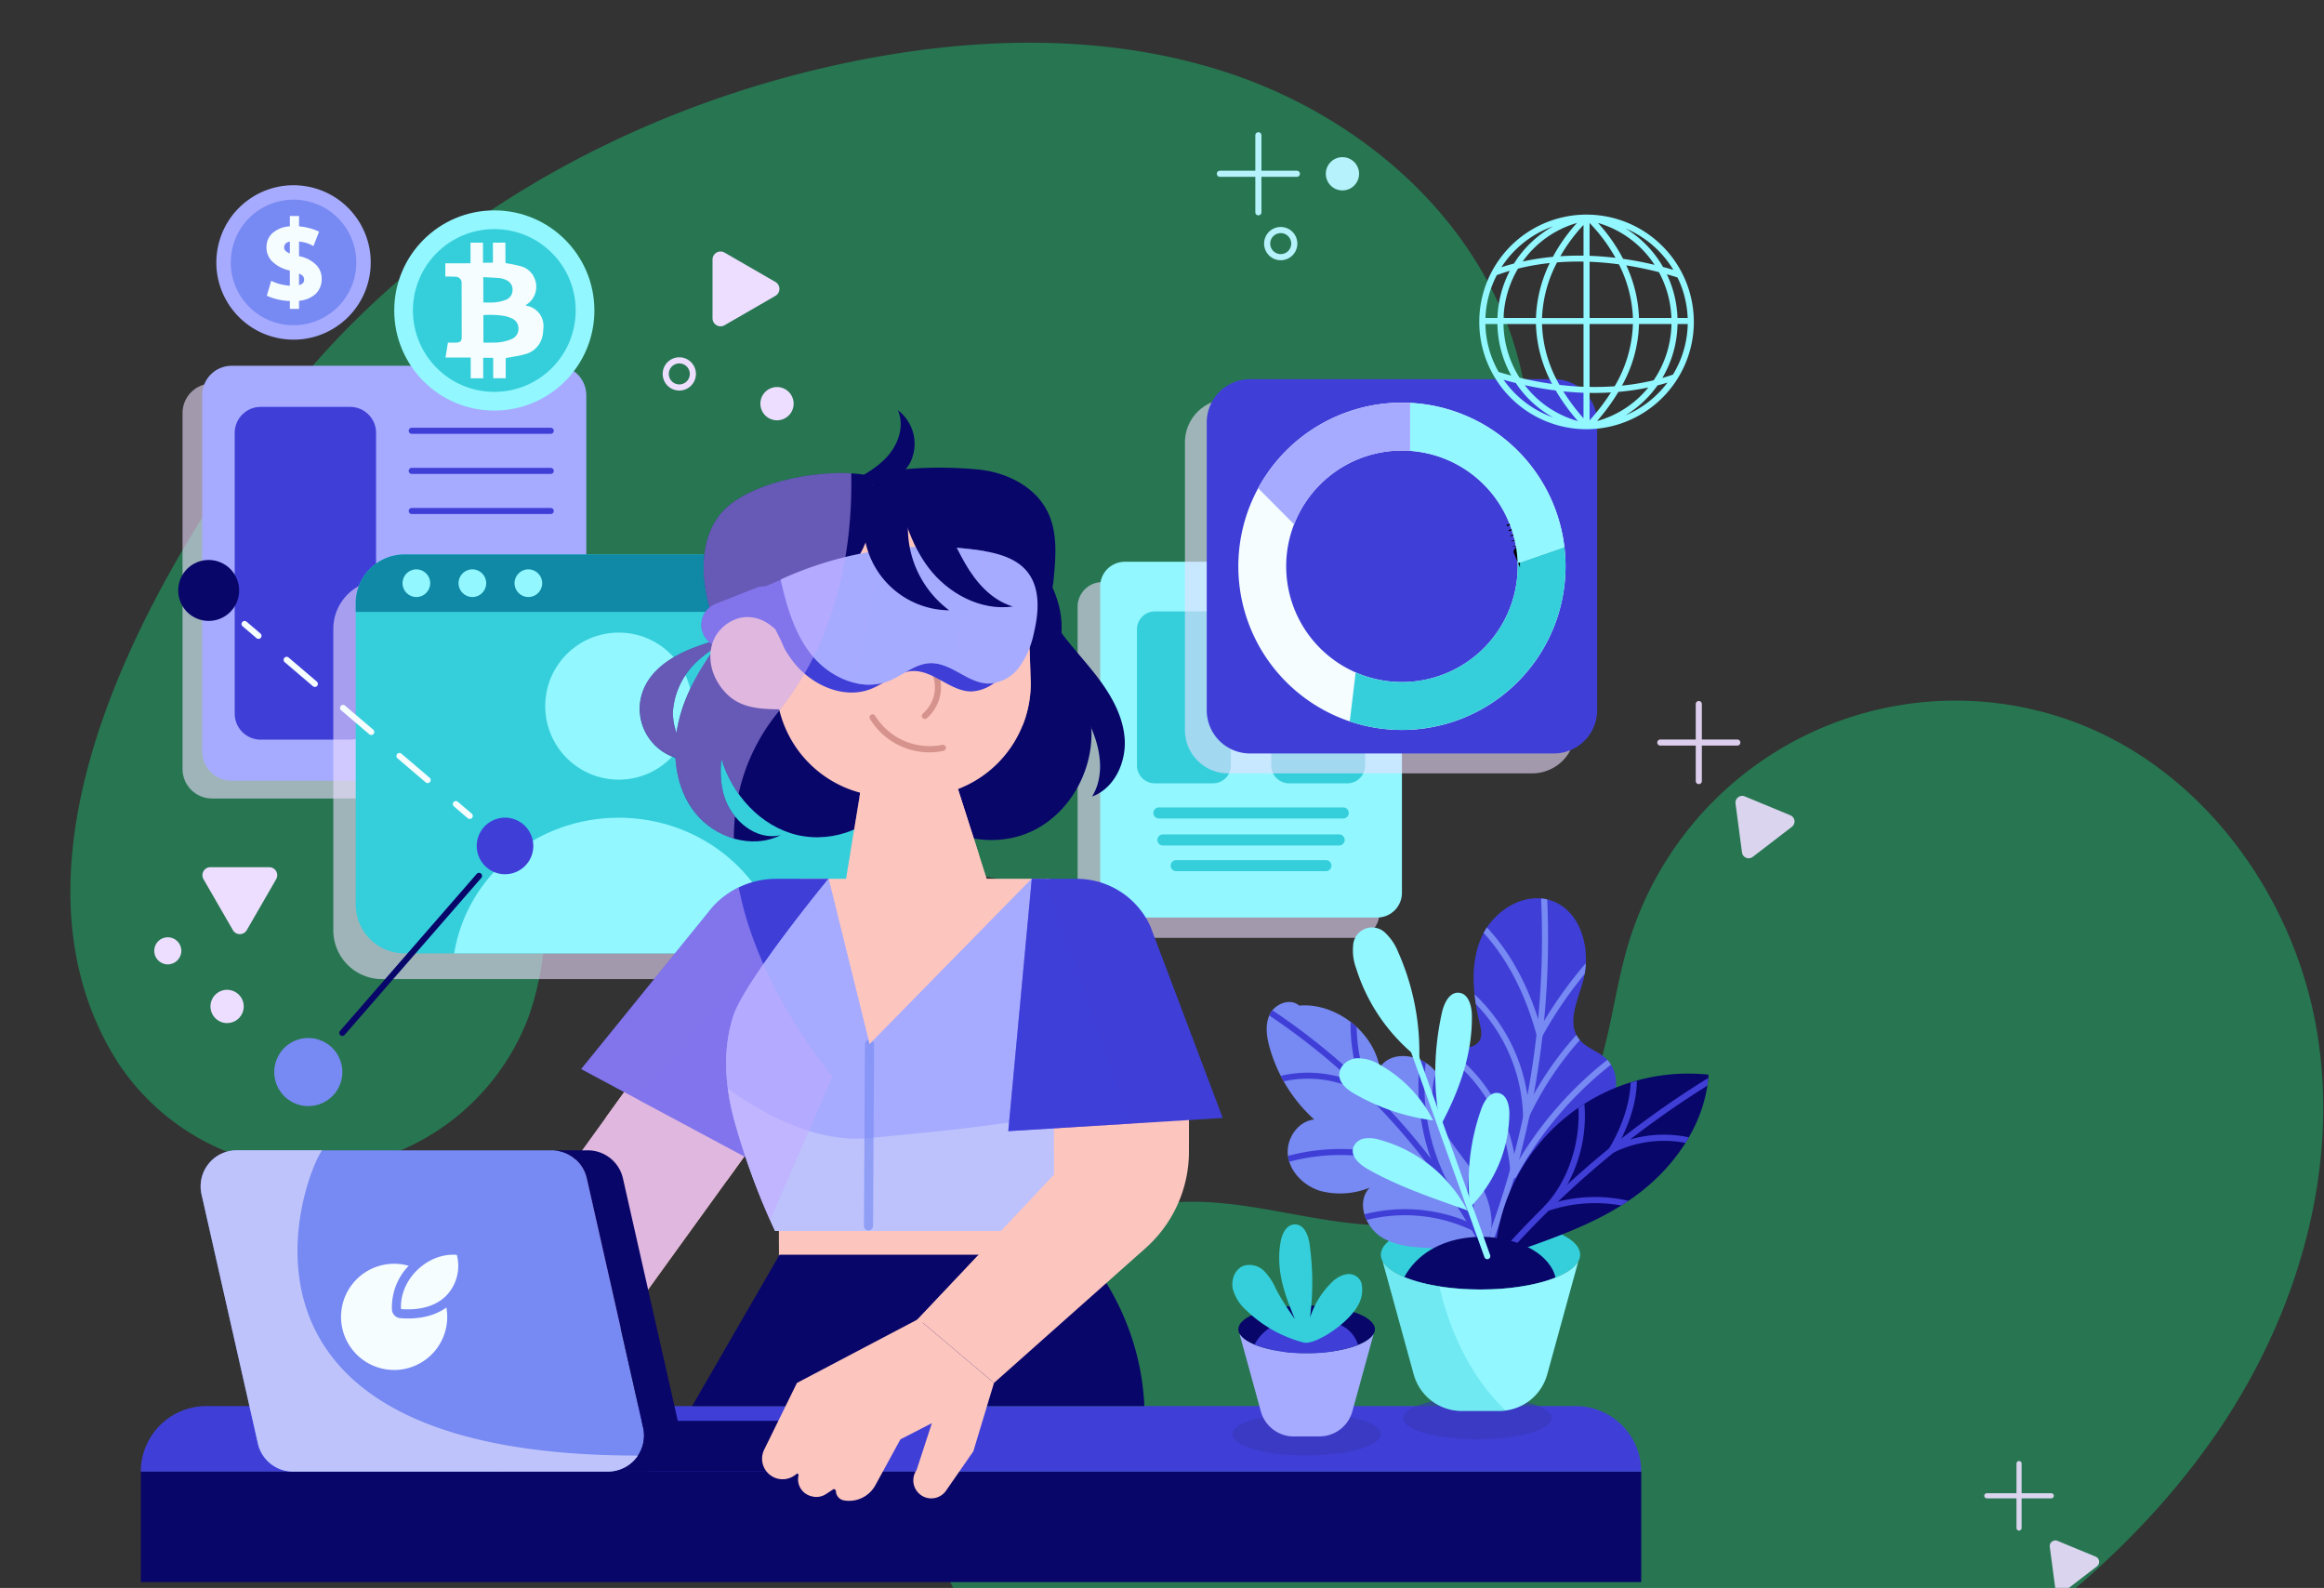 <svg xmlns="http://www.w3.org/2000/svg" xmlns:xlink="http://www.w3.org/1999/xlink" width="505" height="345" viewBox="0 0 505 345">
  <rect x="0" y="0" width="505" height="345" fill="#333333" stroke="none"/>
  <defs>
    <clipPath id="clip-path">
      <rect id="Rectángulo_412986" data-name="Rectángulo 412986" width="505" height="345" transform="translate(915 623.5)" fill="#fff" stroke="#707070" stroke-width="1" opacity="0.38"/>
    </clipPath>
    <clipPath id="clip-path-2">
      <rect id="Rectángulo_412985" data-name="Rectángulo 412985" width="798.024" height="449.247" transform="translate(0 0)"/>
    </clipPath>
  </defs>
  <g id="Enmascarar_grupo_1098799" data-name="Enmascarar grupo 1098799" transform="translate(-915 -623.5)" clip-path="url(#clip-path)">
    <g id="Grupo_1160920" data-name="Grupo 1160920" transform="translate(888.671 577.817)" clip-path="url(#clip-path-2)">
      <g id="Grupo_1160907" data-name="Grupo 1160907" transform="translate(41.624 54.967)">
        <path id="Trazado_995049" data-name="Trazado 995049" d="M-98.3,278.127a51.163,51.163,0,0,0,47.272,23.018A51.163,51.163,0,0,0-9.273,269.193c4.539-11.9,4.38-24.975,4.746-37.7s1.487-26,8.122-36.868S23.979,176.216,35.932,180.6c8.937,3.281,14.582,12.057,18.538,20.717s7.051,18.018,13.556,24.97c9.7,10.372,25.048,13.257,39.25,13.056,29.859-.425,59.9-12.742,79.48-35.289s27.5-55.431,17.834-83.685c-9.237-27.005-33.243-47.378-60.234-56.656S87.736,55.245,59.81,61.139C11.781,71.277-33.618,97.018-63.341,136.083S-125.5,235.175-98.3,278.127Z" transform="translate(108.522 -56.719)" fill="#15da7e" opacity="0.4"/>
        <path id="Trazado_995050" data-name="Trazado 995050" d="M355.282,774.183c-17.112-15.69-23.316-42.179-14.952-63.837s30.763-37.1,53.979-37.215c16.063-.08,31.826,6.472,47.81,4.878A48.338,48.338,0,0,0,480.6,650.345c4.717-10.461,5.485-22.236,8.79-33.226a74.237,74.237,0,0,1,95.55-48.713c28.588,9.975,49.041,37.755,54.066,67.613s-4.058,61.025-20.932,86.166-41.028,44.7-67.116,60.074c-29.867,17.6-63.362,30.283-98.011,31.337S384.491,800.963,355.282,774.183Z" transform="translate(-150.852 -421.323)" fill="#15da7e" opacity="0.4"/>
        <g id="Grupo_1160845" data-name="Grupo 1160845" transform="translate(24.371 70.186)">
          <path id="Trazado_995051" data-name="Trazado 995051" d="M235.224,399.458H164.587a6.415,6.415,0,0,1-6.415-6.415v-77.33a6.415,6.415,0,0,1,6.415-6.415h70.638a6.415,6.415,0,0,1,6.415,6.415v77.33A6.415,6.415,0,0,1,235.224,399.458Z" transform="translate(-158.172 -305.443)" fill="#eddeff" opacity="0.6"/>
          <path id="Trazado_995052" data-name="Trazado 995052" d="M245.492,390.18H174.855a6.415,6.415,0,0,1-6.415-6.415v-77.33a6.415,6.415,0,0,1,6.415-6.415h70.638a6.415,6.415,0,0,1,6.415,6.415v77.33A6.414,6.414,0,0,1,245.492,390.18Z" transform="translate(-164.173 -300.02)" fill="#a6abff"/>
          <g id="Grupo_1160844" data-name="Grupo 1160844" transform="translate(11.332 8.932)">
            <path id="Trazado_995053" data-name="Trazado 995053" d="M210.513,393.812H191.1a5.653,5.653,0,0,1-5.653-5.653V327.168a5.653,5.653,0,0,1,5.653-5.653h19.416a5.653,5.653,0,0,1,5.653,5.653v60.99A5.653,5.653,0,0,1,210.513,393.812Z" transform="translate(-185.444 -321.515)" fill="#3f3fd8"/>
            <g id="Grupo_1160843" data-name="Grupo 1160843" transform="translate(37.819 4.535)">
              <g id="Grupo_1160840" data-name="Grupo 1160840">
                <path id="Trazado_995054" data-name="Trazado 995054" d="M307.318,333.751h-30.2a.66.66,0,1,1,0-1.32h30.2a.66.66,0,1,1,0,1.32Z" transform="translate(-276.461 -332.43)" fill="#3f3fd8"/>
              </g>
              <g id="Grupo_1160841" data-name="Grupo 1160841" transform="translate(0 8.71)">
                <path id="Trazado_995055" data-name="Trazado 995055" d="M307.318,354.714h-30.2a.66.66,0,1,1,0-1.32h30.2a.66.66,0,0,1,0,1.32Z" transform="translate(-276.461 -353.393)" fill="#3f3fd8"/>
              </g>
              <g id="Grupo_1160842" data-name="Grupo 1160842" transform="translate(0 17.421)">
                <path id="Trazado_995056" data-name="Trazado 995056" d="M307.318,375.678h-30.2a.66.66,0,0,1,0-1.321h30.2a.66.66,0,0,1,0,1.321Z" transform="translate(-276.461 -374.357)" fill="#3f3fd8"/>
              </g>
            </g>
          </g>
        </g>
        <g id="Grupo_1160848" data-name="Grupo 1160848" transform="translate(218.865 112.768)">
          <path id="Trazado_995057" data-name="Trazado 995057" d="M686.463,490.436H631.611a5.36,5.36,0,0,1-5.36-5.36V418.5a5.36,5.36,0,0,1,5.36-5.36h54.852a5.36,5.36,0,0,1,5.36,5.36v66.573A5.36,5.36,0,0,1,686.463,490.436Z" transform="translate(-626.251 -408.721)" fill="#eddeff" opacity="0.6"/>
          <path id="Trazado_995058" data-name="Trazado 995058" d="M698.27,479.793H643.418a5.36,5.36,0,0,1-5.36-5.36V407.86a5.36,5.36,0,0,1,5.36-5.36H698.27a5.36,5.36,0,0,1,5.36,5.36v66.573A5.36,5.36,0,0,1,698.27,479.793Z" transform="translate(-633.152 -402.5)" fill="#92f7ff"/>
          <g id="Grupo_1160846" data-name="Grupo 1160846" transform="translate(12.895 10.786)">
            <path id="Trazado_995059" data-name="Trazado 995059" d="M673.8,465.816H661.187a3.9,3.9,0,0,1-3.9-3.9V432.362a3.9,3.9,0,0,1,3.9-3.9H673.8a3.9,3.9,0,0,1,3.9,3.9v29.551A3.9,3.9,0,0,1,673.8,465.816Z" transform="translate(-657.284 -428.459)" fill="#35cfdb"/>
            <path id="Trazado_995060" data-name="Trazado 995060" d="M744.01,465.816H731.394a3.9,3.9,0,0,1-3.9-3.9V432.362a3.9,3.9,0,0,1,3.9-3.9H744.01a3.9,3.9,0,0,1,3.9,3.9v29.551A3.9,3.9,0,0,1,744.01,465.816Z" transform="translate(-698.319 -428.459)" fill="#35cfdb"/>
          </g>
          <g id="Grupo_1160847" data-name="Grupo 1160847" transform="translate(16.464 53.381)">
            <path id="Trazado_995061" data-name="Trazado 995061" d="M707.133,533.361H667.07a1.2,1.2,0,0,1-1.2-1.2h0a1.2,1.2,0,0,1,1.2-1.2h40.063a1.2,1.2,0,0,1,1.2,1.2h0A1.2,1.2,0,0,1,707.133,533.361Z" transform="translate(-665.874 -530.968)" fill="#35cfdb"/>
            <path id="Trazado_995062" data-name="Trazado 995062" d="M707.492,547.478h-38.3a1.2,1.2,0,0,1-1.2-1.2h0a1.2,1.2,0,0,1,1.2-1.2h38.3a1.2,1.2,0,0,1,1.2,1.2h0A1.2,1.2,0,0,1,707.492,547.478Z" transform="translate(-667.114 -539.219)" fill="#35cfdb"/>
            <path id="Trazado_995063" data-name="Trazado 995063" d="M708.664,560.911H676.126a1.2,1.2,0,0,1-1.2-1.2h0a1.2,1.2,0,0,1,1.2-1.2h32.537a1.2,1.2,0,0,1,1.2,1.2h0A1.2,1.2,0,0,1,708.664,560.911Z" transform="translate(-671.167 -547.07)" fill="#35cfdb"/>
          </g>
        </g>
        <g id="Grupo_1160849" data-name="Grupo 1160849" transform="translate(15.304 296.211)">
          <rect id="Rectángulo_412981" data-name="Rectángulo 412981" width="326.037" height="23.995" transform="translate(0 14.234)" fill="#09066a"/>
          <path id="Trazado_995064" data-name="Trazado 995064" d="M462.388,858.217H136.351a14.234,14.234,0,0,1,14.234-14.234H448.154a14.234,14.234,0,0,1,14.234,14.234Z" transform="translate(-136.351 -843.983)" fill="#3f3fd8"/>
        </g>
        <g id="Grupo_1160851" data-name="Grupo 1160851" transform="translate(57.134 111.184)">
          <path id="Trazado_995065" data-name="Trazado 995065" d="M340.73,498.8H247.608a10.587,10.587,0,0,1-10.587-10.587V422.717a10.587,10.587,0,0,1,10.587-10.587H340.73a10.587,10.587,0,0,1,10.587,10.587v65.494A10.587,10.587,0,0,1,340.73,498.8Z" transform="translate(-237.021 -406.544)" fill="#eddeff" opacity="0.6"/>
          <path id="Trazado_995066" data-name="Trazado 995066" d="M352.464,485.354H259.341a10.587,10.587,0,0,1-10.587-10.587V409.274a10.587,10.587,0,0,1,10.587-10.587h93.123a10.587,10.587,0,0,1,10.587,10.587v65.494A10.587,10.587,0,0,1,352.464,485.354Z" transform="translate(-243.879 -398.687)" fill="#35cfdb"/>
          <path id="Trazado_995067" data-name="Trazado 995067" d="M352.464,398.687H259.341a10.587,10.587,0,0,0-10.587,10.587v1.889h114.3v-1.889A10.586,10.586,0,0,0,352.464,398.687Z" transform="translate(-243.879 -398.687)" fill="#0f89a5"/>
          <g id="Grupo_1160850" data-name="Grupo 1160850" transform="translate(15.036 3.229)">
            <circle id="Elipse_11836" data-name="Elipse 11836" cx="3.01" cy="3.01" r="3.01" fill="#92f7ff"/>
            <circle id="Elipse_11837" data-name="Elipse 11837" cx="3.01" cy="3.01" r="3.01" transform="translate(12.169)" fill="#92f7ff"/>
            <circle id="Elipse_11838" data-name="Elipse 11838" cx="3.01" cy="3.01" r="3.01" transform="translate(24.337)" fill="#92f7ff"/>
          </g>
        </g>
        <g id="Grupo_1160852" data-name="Grupo 1160852" transform="translate(83.397 128.154)">
          <circle id="Elipse_11839" data-name="Elipse 11839" cx="15.975" cy="15.975" r="15.975" transform="translate(19.785)" fill="#92f7ff"/>
          <path id="Trazado_995068" data-name="Trazado 995068" d="M300.227,565.8h71.52c-2.7-16.7-17.682-29.475-35.76-29.475h0C317.909,536.327,302.928,549.1,300.227,565.8Z" transform="translate(-300.227 -496.105)" fill="#92f7ff"/>
        </g>
        <g id="Grupo_1160854" data-name="Grupo 1160854" transform="translate(242.19 73.096)">
          <path id="Trazado_995069" data-name="Trazado 995069" d="M757.822,398.755H691.787a9.4,9.4,0,0,1-9.4-9.4V326.838a9.4,9.4,0,0,1,9.4-9.4h66.035a9.4,9.4,0,0,1,9.4,9.4v62.515A9.4,9.4,0,0,1,757.822,398.755Z" transform="translate(-682.385 -313.109)" fill="#eddeff" opacity="0.6"/>
          <path id="Trazado_995070" data-name="Trazado 995070" d="M769.213,388.343H703.178a9.4,9.4,0,0,1-9.4-9.4V316.425a9.4,9.4,0,0,1,9.4-9.4h66.036a9.4,9.4,0,0,1,9.4,9.4V378.94A9.4,9.4,0,0,1,769.213,388.343Z" transform="translate(-689.043 -307.023)" fill="#3f3fd8"/>
          <g id="Grupo_1160853" data-name="Grupo 1160853" transform="translate(11.602 5.109)">
            <path id="Trazado_995071" data-name="Trazado 995071" d="M745.858,319.319a35.551,35.551,0,1,0,35.551,35.551A35.551,35.551,0,0,0,745.858,319.319Zm0,60.7A25.152,25.152,0,1,1,771.01,354.87,25.152,25.152,0,0,1,745.858,380.022Z" transform="translate(-710.307 -319.319)" fill="#f5fdff"/>
            <path id="Trazado_995072" data-name="Trazado 995072" d="M854.12,388.466c-.019-.068-.037-.135-.057-.2C854.083,388.331,854.1,388.4,854.12,388.466Z" transform="translate(-794.331 -359.616)" fill="none" stroke="#000" stroke-miterlimit="10" stroke-width="1.402"/>
            <path id="Trazado_995073" data-name="Trazado 995073" d="M853.257,385.664q-.042-.128-.085-.255C853.2,385.493,853.229,385.578,853.257,385.664Z" transform="translate(-793.809 -357.947)" fill="none" stroke="#000" stroke-miterlimit="10" stroke-width="1.402"/>
            <path id="Trazado_995074" data-name="Trazado 995074" d="M813.833,379.188h-.009a35.361,35.361,0,0,1,1.387,6.477l-10.161,3.525c.006.224.017.446.017.671a25.154,25.154,0,0,1-35.208,23.055l-1.283,10.638a35.567,35.567,0,0,0,45.257-44.368Z" transform="translate(-744.364 -354.311)" fill="#35cfdb"/>
            <path id="Trazado_995075" data-name="Trazado 995075" d="M852.265,382.924c-.038-.1-.076-.2-.114-.3C852.19,382.725,852.228,382.824,852.265,382.924Z" transform="translate(-793.213 -356.322)" fill="none" stroke="#000" stroke-miterlimit="10" stroke-width="1.402"/>
            <path id="Trazado_995076" data-name="Trazado 995076" d="M855.9,397.211c0-.008,0-.016,0-.024C855.894,397.195,855.895,397.2,855.9,397.211Z" transform="translate(-795.4 -364.832)" fill="none" stroke="#000" stroke-miterlimit="10" stroke-width="1.402"/>
            <path id="Trazado_995077" data-name="Trazado 995077" d="M854.852,391.329l-.032-.14C854.83,391.236,854.841,391.282,854.852,391.329Z" transform="translate(-794.773 -361.326)" fill="none" stroke="#000" stroke-miterlimit="10" stroke-width="1.402"/>
            <path id="Trazado_995078" data-name="Trazado 995078" d="M855.444,394.245c0-.025-.009-.051-.013-.076C855.436,394.194,855.44,394.22,855.444,394.245Z" transform="translate(-795.13 -363.068)" fill="none" stroke="#000" stroke-miterlimit="10" stroke-width="1.402"/>
            <path id="Trazado_995079" data-name="Trazado 995079" d="M800.151,319.429v10.422a25.145,25.145,0,0,1,23.354,24.411l10.161-3.525A35.552,35.552,0,0,0,800.151,319.429Z" transform="translate(-762.819 -319.383)" fill="#92f7ff"/>
            <path id="Trazado_995080" data-name="Trazado 995080" d="M753.7,319.373c-.591-.029-1.183-.054-1.781-.054A35.543,35.543,0,0,0,720.671,337.9l7.805,7.85a25.156,25.156,0,0,1,23.439-16.029c.6,0,1.193.025,1.781.066Z" transform="translate(-716.365 -319.319)" fill="#a6abff"/>
          </g>
        </g>
        <circle id="Elipse_11840" data-name="Elipse 11840" cx="7.401" cy="7.401" r="7.401" transform="translate(41.493 225.97) rotate(-57.887)" fill="#7789f2"/>
        <ellipse id="Elipse_11841" data-name="Elipse 11841" cx="6.15" cy="6.149" rx="6.15" ry="6.149" transform="translate(86.046 176.765) rotate(-60.033)" fill="#3f3fd8"/>
        <g id="Grupo_1160855" data-name="Grupo 1160855" transform="translate(58.435 180.353)">
          <path id="Trazado_995081" data-name="Trazado 995081" d="M240.812,600.585a.66.66,0,0,1-.5-1.094l29.7-34.112a.66.66,0,1,1,1,.867l-29.7,34.111A.657.657,0,0,1,240.812,600.585Z" transform="translate(-240.151 -565.153)" fill="#09066a"/>
        </g>
        <g id="Grupo_1160859" data-name="Grupo 1160859" transform="translate(37.196 125.628)">
          <g id="Grupo_1160856" data-name="Grupo 1160856">
            <path id="Trazado_995082" data-name="Trazado 995082" d="M192.713,437.339a.659.659,0,0,1-.428-.157l-3.015-2.57a.66.66,0,0,1,.856-1.005l3.015,2.57a.66.66,0,0,1-.428,1.163Z" transform="translate(-189.038 -433.449)" fill="#f5fdff"/>
          </g>
          <g id="Grupo_1160857" data-name="Grupo 1160857" transform="translate(9.142 7.792)">
            <path id="Trazado_995083" data-name="Trazado 995083" d="M242.336,479.632a.659.659,0,0,1-.428-.157l-6.128-5.222a.66.66,0,0,1,.856-1.005l6.128,5.222a.66.66,0,0,1-.428,1.163Zm-12.254-10.444a.657.657,0,0,1-.428-.158l-6.127-5.222a.66.66,0,0,1,.856-1.005l6.127,5.222a.66.66,0,0,1-.429,1.163Zm-12.255-10.444a.659.659,0,0,1-.428-.157l-6.127-5.222a.66.66,0,1,1,.856-1.005l6.127,5.222a.66.66,0,0,1-.428,1.163Z" transform="translate(-211.04 -452.201)" fill="#f5fdff"/>
          </g>
          <g id="Grupo_1160858" data-name="Grupo 1160858" transform="translate(45.906 39.124)">
            <path id="Trazado_995084" data-name="Trazado 995084" d="M303.192,531.5a.659.659,0,0,1-.428-.157l-3.015-2.57a.66.66,0,1,1,.856-1.005l3.015,2.57a.66.66,0,0,1-.428,1.163Z" transform="translate(-299.517 -527.606)" fill="#f5fdff"/>
          </g>
        </g>
        <circle id="Elipse_11842" data-name="Elipse 11842" cx="6.624" cy="6.624" r="6.624" transform="matrix(0.318, -0.948, 0.948, 0.318, 21.664, 123.171)" fill="#09066a"/>
        <g id="Grupo_1160862" data-name="Grupo 1160862" transform="translate(29.244 28.489)">
          <g id="Grupo_1160860" data-name="Grupo 1160860" transform="translate(0 0)">
            <circle id="Elipse_11843" data-name="Elipse 11843" cx="16.775" cy="16.775" r="16.775" transform="translate(0 33.118) rotate(-80.782)" fill="#a6abff"/>
            <circle id="Elipse_11844" data-name="Elipse 11844" cx="13.64" cy="13.64" r="13.64" transform="translate(3.597 30.525) rotate(-80.782)" fill="#7789f2"/>
          </g>
          <g id="Grupo_1160861" data-name="Grupo 1160861" transform="translate(13.364 9.165)">
            <path id="Trazado_995085" data-name="Trazado 995085" d="M207.142,229.825a12.981,12.981,0,0,1-5.009-1.152l.964-3.246a8.615,8.615,0,0,0,2.034.753,13.192,13.192,0,0,0,2.011.329v-3.293l-.353-.094a7.508,7.508,0,0,1-3.5-1.917,4.232,4.232,0,0,1-1.223-3.022,4.055,4.055,0,0,1,1.352-3.151,6.217,6.217,0,0,1,3.727-1.435v-2.234h2V213.6a12.9,12.9,0,0,1,4.35,1.153l-1.223,3.151a7.017,7.017,0,0,0-3.128-.988v3.151l.282.071a7.048,7.048,0,0,1,3.422,1.822,4.174,4.174,0,0,1,1.211,3,4.385,4.385,0,0,1-1.281,3.293,6.087,6.087,0,0,1-3.633,1.528v1.764h-2v-1.716Zm0-12.91q-1.223.259-1.223,1.246a1.081,1.081,0,0,0,.258.741,2.594,2.594,0,0,0,.964.576Zm3.1,8.325a1.321,1.321,0,0,0-.224-.8,1.99,1.99,0,0,0-.882-.565v2.493Q210.246,226.086,210.247,225.24Z" transform="translate(-202.063 -211.364)" fill="#f5fdff"/>
          </g>
        </g>
        <g id="Grupo_1160868" data-name="Grupo 1160868" transform="translate(249.118 19.444)">
          <g id="Grupo_1160863" data-name="Grupo 1160863" transform="translate(23.687 5.418)">
            <path id="Trazado_995086" data-name="Trazado 995086" d="M763.557,195.489a2.946,2.946,0,1,1-2.946-2.946A2.947,2.947,0,0,1,763.557,195.489Z" transform="translate(-756.999 -191.878)" fill="#b6f2fc"/>
            <path id="Trazado_995087" data-name="Trazado 995087" d="M759.675,198.166a3.612,3.612,0,1,1,3.612-3.612A3.616,3.616,0,0,1,759.675,198.166Zm0-5.893a2.281,2.281,0,1,0,2.281,2.281A2.283,2.283,0,0,0,759.675,192.273Z" transform="translate(-756.064 -190.942)" fill="#b6f2fc"/>
          </g>
          <g id="Grupo_1160864" data-name="Grupo 1160864" transform="translate(10.276 20.587)">
            <path id="Trazado_995088" data-name="Trazado 995088" d="M727.4,234.67a3.612,3.612,0,1,1,3.611-3.612A3.616,3.616,0,0,1,727.4,234.67Zm0-5.892a2.281,2.281,0,1,0,2.28,2.281A2.284,2.284,0,0,0,727.4,228.778Z" transform="translate(-723.789 -227.447)" fill="#b6f2fc"/>
          </g>
          <g id="Grupo_1160867" data-name="Grupo 1160867">
            <g id="Grupo_1160865" data-name="Grupo 1160865" transform="translate(8.365)">
              <path id="Trazado_995089" data-name="Trazado 995089" d="M719.854,195.962a.665.665,0,0,1-.665-.665v-16.73a.665.665,0,0,1,1.331,0V195.3A.665.665,0,0,1,719.854,195.962Z" transform="translate(-719.189 -177.902)" fill="#b6f2fc"/>
            </g>
            <g id="Grupo_1160866" data-name="Grupo 1160866" transform="translate(0 8.365)">
              <path id="Trazado_995090" data-name="Trazado 995090" d="M716.453,199.364h-16.73a.665.665,0,0,1,0-1.33h16.73a.665.665,0,1,1,0,1.33Z" transform="translate(-699.058 -198.034)" fill="#b6f2fc"/>
            </g>
          </g>
        </g>
        <path id="Trazado_995091" data-name="Trazado 995091" d="M882.929,244.271a23.337,23.337,0,0,0-22.785-23.3l-.015,0a.509.509,0,0,0-.062,0h-.02a.64.64,0,0,0-.1,0c-.11,0-.22-.008-.331-.008a23.315,23.315,0,0,0,0,46.63h0c.116,0,.231-.007.347-.009.017,0,.032.009.05.009h0a.629.629,0,0,0,.115-.01l.016,0A23.338,23.338,0,0,0,882.929,244.271Zm-3.553-.843a23.931,23.931,0,0,0-2.313-9.494q1.14.319,2.309.685a21.833,21.833,0,0,1,2.215,8.809Zm-1.32,0H871c0-.16,0-.319-.008-.479A29.385,29.385,0,0,0,868.249,232c2.25.353,4.617.835,7.092,1.47A22.571,22.571,0,0,1,878.055,243.428ZM860.275,222.79a36.2,36.2,0,0,1,5.625,7.566c-1.959-.234-3.836-.375-5.625-.438Zm-1.321,7.093c-1.769-.027-3.447.021-5.031.126a36.476,36.476,0,0,1,5.031-6.805Zm0,1.3v12.247h-9.007c0-.135,0-.27.007-.4a28.393,28.393,0,0,1,3.246-11.68C854.952,231.207,856.879,231.144,858.954,231.18Zm0,13.568v13.615c-1.652-.064-3.393-.193-5.223-.408a28.093,28.093,0,0,1-3.792-13.208h9.015Zm0,14.925v5.543a43.758,43.758,0,0,1-4.391-5.85C856.078,259.52,857.546,259.624,858.954,259.674Zm1.321.023c.308,0,.625.016.928.016,1.289,0,2.524-.042,3.71-.113a44.544,44.544,0,0,1-4.638,6.055Zm0-1.3V244.749h9.414a28.229,28.229,0,0,1-3.968,13.508C864.051,258.378,862.232,258.434,860.275,258.4Zm0-14.971V231.214c1.992.076,4.12.255,6.37.556a28.222,28.222,0,0,1,3.029,11.254c.006.135,0,.27.007.4Zm7.279-12.856a36.739,36.739,0,0,0-5.45-7.789,21.926,21.926,0,0,1,12.29,9.1C872.019,231.313,869.738,230.884,867.554,230.572Zm-15.251-.43a55.222,55.222,0,0,0-6.572,1.01,21.9,21.9,0,0,1,11.793-8.369A36.858,36.858,0,0,0,852.3,230.142Zm-3.442,1.714c.856-.138,1.776-.262,2.756-.367a29.551,29.551,0,0,0-2.98,11.46c-.008.16,0,.319-.008.479h-7.056A22.554,22.554,0,0,1,844.72,232.7C845.97,232.391,847.347,232.1,848.861,231.856Zm-8.609,11.572h-2.609a21.832,21.832,0,0,1,2.474-9.315c.809-.3,1.753-.618,2.821-.93A23.9,23.9,0,0,0,840.251,243.428Zm-.008,1.32a23.9,23.9,0,0,0,3.008,11.189q-1.346-.357-2.734-.776a21.84,21.84,0,0,1-2.885-10.413Zm1.321,0h7.055a29.038,29.038,0,0,0,3.5,13c-2.237-.314-4.592-.753-7.063-1.347A22.556,22.556,0,0,1,841.563,244.749Zm11.351,14.425a43.777,43.777,0,0,0,4.811,6.646,21.878,21.878,0,0,1-11.531-7.8C848.533,258.535,850.768,258.906,852.914,259.174Zm13.619.309a55.6,55.6,0,0,0,6.5-.952A21.858,21.858,0,0,1,861.9,265.82,44.1,44.1,0,0,0,866.533,259.483Zm3.833-1.758c-.941.151-1.965.284-3.055.395a29.179,29.179,0,0,0,3.7-13.371h7.054a22.545,22.545,0,0,1-3.863,12.206C873.032,257.237,871.756,257.5,870.366,257.725Zm9.018-12.976H881.6a21.856,21.856,0,0,1-3.217,10.982c-.688.24-1.459.486-2.3.728A23.9,23.9,0,0,0,879.384,244.749Zm-.909-11.777q-1.133-.333-2.242-.628a23.45,23.45,0,0,0-8.137-8.364A22.129,22.129,0,0,1,878.475,232.972Zm-26.17-9.441a23.4,23.4,0,0,0-8.462,8.069c-1,.258-1.9.526-2.723.792A22.1,22.1,0,0,1,852.3,223.531Zm-10.717,33.319q1.344.38,2.653.706a23.378,23.378,0,0,0,8.064,7.457A22.1,22.1,0,0,1,841.587,256.849Zm26.508,7.713a23.385,23.385,0,0,0,6.937-6.49c.772-.194,1.489-.4,2.158-.6A22.111,22.111,0,0,1,868.1,264.563Z" transform="translate(-530.155 -183.623)" fill="#92f7ff"/>
        <g id="Grupo_1160872" data-name="Grupo 1160872" transform="translate(344.822 143.015)" opacity="0.9">
          <g id="Grupo_1160871" data-name="Grupo 1160871">
            <g id="Grupo_1160869" data-name="Grupo 1160869" transform="translate(8.365)">
              <path id="Trazado_995092" data-name="Trazado 995092" d="M950.182,493.355a.665.665,0,0,1-.665-.665v-16.73a.665.665,0,1,1,1.33,0v16.73A.665.665,0,0,1,950.182,493.355Z" transform="translate(-949.517 -475.294)" fill="#eddeff"/>
            </g>
            <g id="Grupo_1160870" data-name="Grupo 1160870" transform="translate(0 8.365)">
              <path id="Trazado_995093" data-name="Trazado 995093" d="M946.781,496.756H930.05a.665.665,0,0,1,0-1.33h16.73a.665.665,0,0,1,0,1.33Z" transform="translate(-929.385 -495.426)" fill="#eddeff"/>
            </g>
          </g>
          <path id="Trazado_995094" data-name="Trazado 995094" d="M970.3,526.565l1.406,10.634a1.461,1.461,0,0,0,2.339.967l8.506-6.534a1.461,1.461,0,0,0-.332-2.509l-9.912-4.1A1.461,1.461,0,0,0,970.3,526.565Z" transform="translate(-953.293 -504.294)" fill="#eddeff"/>
        </g>
        <g id="Grupo_1160874" data-name="Grupo 1160874" transform="translate(128.705 45.357)">
          <g id="Grupo_1160873" data-name="Grupo 1160873" transform="translate(0 22.988)">
            <path id="Trazado_995095" data-name="Trazado 995095" d="M412.878,302.813a3.612,3.612,0,1,1,3.612-3.612A3.616,3.616,0,0,1,412.878,302.813Zm0-5.893a2.281,2.281,0,1,0,2.281,2.281A2.284,2.284,0,0,0,412.878,296.92Z" transform="translate(-409.266 -295.589)" fill="#eddeff"/>
          </g>
          <path id="Trazado_995096" data-name="Trazado 995096" d="M463.973,311.142a3.612,3.612,0,1,0,3.612,3.612A3.616,3.616,0,0,0,463.973,311.142Z" transform="translate(-439.13 -281.691)" fill="#eddeff"/>
          <path id="Trazado_995097" data-name="Trazado 995097" d="M449,246.887,437.942,240.5a1.74,1.74,0,0,0-2.61,1.507v12.774a1.74,1.74,0,0,0,2.61,1.507L449,249.9A1.741,1.741,0,0,0,449,246.887Z" transform="translate(-424.501 -240.265)" fill="#eddeff"/>
        </g>
        <g id="Grupo_1160875" data-name="Grupo 1160875" transform="translate(18.216 179.127)">
          <circle id="Elipse_11845" data-name="Elipse 11845" cx="2.946" cy="2.946" r="2.946" transform="translate(0 15.222)" fill="#eddeff"/>
          <path id="Trazado_995098" data-name="Trazado 995098" d="M176.4,626.321a3.612,3.612,0,1,0,3.612,3.612A3.616,3.616,0,0,0,176.4,626.321Z" transform="translate(-160.562 -599.679)" fill="#eddeff"/>
          <path id="Trazado_995099" data-name="Trazado 995099" d="M168.805,564.813l6.387,11.063a1.74,1.74,0,0,0,3.014,0l6.387-11.063a1.74,1.74,0,0,0-1.507-2.61H170.312A1.74,1.74,0,0,0,168.805,564.813Z" transform="translate(-158.095 -562.203)" fill="#eddeff"/>
        </g>
        <g id="Grupo_1160877" data-name="Grupo 1160877" transform="translate(70.371 36.424)">
          <g id="Grupo_1160876" data-name="Grupo 1160876">
            <circle id="Elipse_11846" data-name="Elipse 11846" cx="21.747" cy="21.747" r="21.747" fill="#92f7ff"/>
            <circle id="Elipse_11847" data-name="Elipse 11847" cx="17.683" cy="17.683" r="17.683" transform="translate(4.065 4.065)" fill="#35cfdb"/>
          </g>
          <path id="Trazado_995100" data-name="Trazado 995100" d="M305.935,239.973c0-1.451,0-2.875-.006-4.341l2.71-.008c0,.776.008,1.533.011,2.289,0,.626.016,1.252,0,1.878-.008.256.1.3.317.336a28.653,28.653,0,0,1,2.971.617,4.443,4.443,0,0,1,2.946,2.447,4.6,4.6,0,0,1-1.8,5.989c-.019.012-.028.039-.056.081.084.027.16.055.238.076a4.462,4.462,0,0,1,3.62,4.955c-.011.337-.044.675-.089,1.009a5.18,5.18,0,0,1-4.008,4.6c-1.306.369-2.669.536-4.081.808,0,1.365,0,2.848,0,4.376l-2.71.01c-.005-1.475-.01-2.933-.016-4.437l-2.166-.022c0,1.488,0,2.948.007,4.461l-2.71.01c-.005-1.51-.011-2.993-.017-4.518l-5.474-.006.531-3.232c.649,0,1.274.017,1.9-.009.781-.032,1.1-.384,1.094-1.167q0-3.118-.012-6.235-.005-2.723-.008-5.446a1.325,1.325,0,0,0-1.338-1.456c-.722-.044-1.447-.028-2.2-.039,0-.951,0-1.9-.006-2.878l5.471-.012c0-1.5,0-2.973,0-4.472l2.71-.007c0,1.463.009,2.9.013,4.369Zm-2.071,17.381c.725,0,1.437.014,2.147-.009a9.743,9.743,0,0,0,3.927-.742,2.386,2.386,0,0,0,1.535-2.179,2.329,2.329,0,0,0-1.386-2.307,7.109,7.109,0,0,0-1.667-.558,20.114,20.114,0,0,0-4.567-.189C303.857,253.359,303.86,255.334,303.864,257.354Zm-.029-14.232c0,1.9.008,3.7.012,5.506.424,0,.81.02,1.2.012a9.249,9.249,0,0,0,3.612-.556,2.252,2.252,0,0,0,1.531-2.113,2.215,2.215,0,0,0-1.41-2.229,4.312,4.312,0,0,0-1.323-.4C306.276,243.233,305.09,243.194,303.835,243.122Z" transform="translate(-284.484 -228.62)" fill="#f5fdff"/>
        </g>
        <g id="Grupo_1160880" data-name="Grupo 1160880" transform="translate(252.489 256.739)">
          <ellipse id="Elipse_11848" data-name="Elipse 11848" cx="16.134" cy="4.621" rx="16.134" ry="4.621" transform="translate(0 40.979)" fill="#3737b7" opacity="0.59"/>
          <g id="Grupo_1160879" data-name="Grupo 1160879">
            <g id="Grupo_1160878" data-name="Grupo 1160878" transform="translate(1.304 17.603)">
              <ellipse id="Elipse_11849" data-name="Elipse 11849" cx="14.84" cy="5.186" rx="14.84" ry="5.186" fill="#09066a"/>
              <path id="Trazado_995101" data-name="Trazado 995101" d="M725.531,810.4c-7.231,0-13.251-1.808-14.569-4.2l4.64,16.872a7.414,7.414,0,0,0,7.171,5.409h5.516a7.414,7.414,0,0,0,7.171-5.409L740.1,806.2C738.782,808.6,732.762,810.4,725.531,810.4Z" transform="translate(-710.691 -800.031)" fill="#a6abff"/>
              <path id="Trazado_995102" data-name="Trazado 995102" d="M730.065,805.288a31.622,31.622,0,0,0,11.163-1.771,6.719,6.719,0,0,0-3.167-4.005c-5.366-3.332-15.573-3.029-19.342,3.931A31.207,31.207,0,0,0,730.065,805.288Z" transform="translate(-715.224 -794.915)" fill="#3f3fd8"/>
            </g>
            <path id="Trazado_995103" data-name="Trazado 995103" d="M735.257,761.844a2.794,2.794,0,0,0-1.393-1.737c-1.311-.7-3.081-.275-4.734,1.128a18.66,18.66,0,0,0-5.083,8.014,59.287,59.287,0,0,0-.1-16.027c-.142-1-.788-4.235-3.172-4.235h-.031c-1.8.022-2.777,1.982-3.09,3.809-1.062,6.2.879,11.416,3.14,16.828-.306-.46-.612-.91-.915-1.355a45.326,45.326,0,0,1-3.29-5.376,12.6,12.6,0,0,0-2.52-3.786,4.466,4.466,0,0,0-4.434-1.137c-1.967.728-2.752,3.106-2.376,4.984a9.581,9.581,0,0,0,3.036,4.773,27.918,27.918,0,0,0,12.39,6.918,1.936,1.936,0,0,0,.477.054c2.723,0,9.207-4.259,11.31-8.114A6.764,6.764,0,0,0,735.257,761.844Z" transform="translate(-707.171 -748.986)" fill="#35cfdb"/>
            <path id="Trazado_995104" data-name="Trazado 995104" d="M725.322,828.484h2.968c.081,0,.16-.007.24-.01-7.5-4.577-8.418-12.791-8.026-18.378-4.861-.612-8.544-2.085-9.54-3.893l4.64,16.872a7.414,7.414,0,0,0,7.171,5.409h2.547Z" transform="translate(-709.387 -782.428)" fill="#a6abff" opacity="0.41"/>
          </g>
        </g>
        <g id="Grupo_1160890" data-name="Grupo 1160890" transform="translate(259.955 185.87)">
          <ellipse id="Elipse_11850" data-name="Elipse 11850" cx="21.656" cy="7.568" rx="21.656" ry="7.568" transform="translate(24.804 69.869)" fill="#35cfdb"/>
          <g id="Grupo_1160882" data-name="Grupo 1160882" transform="translate(0 22.543)">
            <path id="Trazado_995105" data-name="Trazado 995105" d="M732.189,633.474c-1.861-1.68-5.116-.485-6.289,1.731s-.808,4.92-.136,7.336a33.249,33.249,0,0,0,9.7,15.678c-3.625.36-6.219,4.34-5.7,7.945s3.572,6.513,7.056,7.579a17.03,17.03,0,0,0,10.714-.725c-3.032,3.044-1,8.646,2.686,10.851s8.238,2.122,12.526,2.395,9,1.219,11.574,4.659a73.844,73.844,0,0,0,.588-21.3c-.327-2.774-.91-5.726-2.9-7.683s-5.837-2.2-7.28.192c.128-4.866.142-10.122-2.7-14.074s-9.712-5.2-12.337-1.1C748.268,638.885,739.775,632.755,732.189,633.474Z" transform="translate(-725.138 -632.684)" fill="#7789f2"/>
            <g id="Grupo_1160881" data-name="Grupo 1160881" transform="translate(0.579 1.803)">
              <path id="Trazado_995106" data-name="Trazado 995106" d="M775.5,691.093a144.939,144.939,0,0,0-48.3-54.071,4.327,4.327,0,0,0-.484.719c-.073.138-.122.282-.184.423a143.587,143.587,0,0,1,48.619,55.163C775.279,692.584,775.393,691.839,775.5,691.093Z" transform="translate(-726.531 -637.022)" fill="#3f3fd8"/>
              <path id="Trazado_995107" data-name="Trazado 995107" d="M748.976,644.214q-.634-.589-1.319-1.117a38.056,38.056,0,0,0,2.372,13.776,26.057,26.057,0,0,0-17.55-2.062c.207.405.421.807.645,1.2A24.372,24.372,0,0,1,751,658.947a.66.66,0,0,0,.957-.822A36.552,36.552,0,0,1,748.976,644.214Z" transform="translate(-730.008 -640.573)" fill="#3f3fd8"/>
              <path id="Trazado_995108" data-name="Trazado 995108" d="M770.071,689.876a.661.661,0,0,0,.588-.962,46.033,46.033,0,0,1-4.469-25.347,9.557,9.557,0,0,0-1.25-.679,48,48,0,0,0,3.618,24.7,43.929,43.929,0,0,0-32.3-3.817c0,.016,0,.032,0,.048a7.737,7.737,0,0,0,.284,1.228,42.635,42.635,0,0,1,33.187,4.733A.652.652,0,0,0,770.071,689.876Z" transform="translate(-732.213 -652.14)" fill="#3f3fd8"/>
              <path id="Trazado_995109" data-name="Trazado 995109" d="M801.867,702.372a4.918,4.918,0,0,0-.632-.514,38.971,38.971,0,0,0-2.3,19.106,35.424,35.424,0,0,0-22.7-1.719,8.711,8.711,0,0,0,.477,1.239,34,34,0,0,1,22.775,2.179.66.66,0,0,0,.935-.705,37.524,37.524,0,0,1,1.851-19.12C802.143,702.681,802.017,702.519,801.867,702.372Z" transform="translate(-755.584 -674.918)" fill="#3f3fd8"/>
            </g>
          </g>
          <g id="Grupo_1160884" data-name="Grupo 1160884" transform="translate(36.023)">
            <path id="Trazado_995110" data-name="Trazado 995110" d="M822.964,654.644c3.178-4.517,1.466-10.871-1.492-15.535s-7.065-8.7-8.908-13.9-.219-12.335,5.084-13.878c1.561-.454,3.483-.5,4.366-1.869.691-1.068.4-2.467.106-3.706-1.464-6.215-2.222-12.967.352-18.811s9.486-10.162,15.458-7.9c6.51,2.464,8.5,11.136,6.518,17.809-1.2,4.058-3.374,8.774-.8,12.136,1.575,2.06,4.437,2.716,6.221,4.6,1.895,2,2.236,5.1,1.522,7.756a21.835,21.835,0,0,1-3.978,7.181A177.049,177.049,0,0,1,822.964,654.644Z" transform="translate(-811.832 -578.43)" fill="#3f3fd8"/>
            <g id="Grupo_1160883" data-name="Grupo 1160883" transform="translate(3.225 0.051)">
              <path id="Trazado_995111" data-name="Trazado 995111" d="M852.427,578.809c0-.019-.011-.034-.013-.053a9.443,9.443,0,0,0-1.231-.2.644.644,0,0,0-.075.316A186.311,186.311,0,0,1,840.25,650.29a9.389,9.389,0,0,1-1.625,4.427c.705-.625,1.4-1.265,2.1-1.9A187.6,187.6,0,0,0,852.427,578.809Z" transform="translate(-830.716 -578.553)" fill="#7789f2"/>
              <path id="Trazado_995112" data-name="Trazado 995112" d="M850.675,617.712a.64.64,0,0,0,.079,0,.661.661,0,0,0,.58-.344,87.855,87.855,0,0,1,9.189-13.5,18.422,18.422,0,0,0,.263-2.365,91.032,91.032,0,0,0-9.827,13.828c-1.948-6.669-5.461-15.028-11.664-21.6q-.386.576-.712,1.184c5.09,5.549,9.117,13.29,11.533,22.3A.66.66,0,0,0,850.675,617.712Z" transform="translate(-830.692 -587.429)" fill="#7789f2"/>
              <path id="Trazado_995113" data-name="Trazado 995113" d="M856.74,638.6c-.073-.084-.157-.158-.225-.248a5.594,5.594,0,0,1-.533-.864,71.4,71.4,0,0,0-10.413,15.056,37.856,37.856,0,0,0-11.718-23.87q.113,1.063.281,2.123a36.3,36.3,0,0,1,10.257,24.316.66.66,0,0,0,.523.634.681.681,0,0,0,.137.014.66.66,0,0,0,.6-.38A69.879,69.879,0,0,1,856.74,638.6Z" transform="translate(-827.927 -607.85)" fill="#7789f2"/>
              <path id="Trazado_995114" data-name="Trazado 995114" d="M855.157,661.74a6.174,6.174,0,0,0-.755-1c-.015-.016-.032-.028-.047-.044A80.8,80.8,0,0,0,834.5,683.538,35.916,35.916,0,0,0,820.741,659.1a7.047,7.047,0,0,0-1.148.782,34.359,34.359,0,0,1,13.737,25.933.66.66,0,0,0,1.24.3A79.4,79.4,0,0,1,855.157,661.74Z" transform="translate(-819.593 -625.633)" fill="#7789f2"/>
            </g>
          </g>
          <g id="Grupo_1160886" data-name="Grupo 1160886" transform="translate(49.546 38.107)">
            <path id="Trazado_995115" data-name="Trazado 995115" d="M844.377,710.346a42.112,42.112,0,0,1,46.472-39.984c-.694,10.648-7.425,20.24-16.077,26.484S855.7,706.395,844.377,710.346Z" transform="translate(-844.377 -670.141)" fill="#09066a"/>
            <g id="Grupo_1160885" data-name="Grupo 1160885" transform="translate(0.127 0.951)">
              <path id="Trazado_995116" data-name="Trazado 995116" d="M906.2,687.482c1.577-2.985,3.862-8.231,3.88-13.575-.45.125-.9.246-1.348.385-.146,5-2.329,10.425-4.689,14.327a.66.66,0,0,0,.877.923,24.845,24.845,0,0,1,15.733-2.152c.25-.4.486-.8.72-1.211A26.216,26.216,0,0,0,906.2,687.482Z" transform="translate(-879.321 -673.292)" fill="#3f3fd8"/>
              <path id="Trazado_995117" data-name="Trazado 995117" d="M890.954,672.428a202.026,202.026,0,0,0-46.271,39.211q1.28-.446,2.541-.883a200.776,200.776,0,0,1,43.532-36.66C890.841,673.544,890.9,672.987,890.954,672.428Z" transform="translate(-844.683 -672.428)" fill="#3f3fd8"/>
              <path id="Trazado_995118" data-name="Trazado 995118" d="M872.653,707.34a31.1,31.1,0,0,0,6.2-21.362q-.653.411-1.291.845c.4,7.756-2.32,16.046-7.369,21.337a.66.66,0,0,0,.686,1.083,31.889,31.889,0,0,1,15.971-1.2q.79-.494,1.562-1.013A32.346,32.346,0,0,0,872.653,707.34Z" transform="translate(-859.487 -680.348)" fill="#3f3fd8"/>
            </g>
          </g>
          <path id="Trazado_995119" data-name="Trazado 995119" d="M813.661,766.922c6.5,0,12.322-1,16.29-2.585-.474-2.372-2.467-4.507-4.621-5.845-7.831-4.863-22.725-4.419-28.226,5.737C801.075,765.875,807.017,766.922,813.661,766.922Z" transform="translate(-767.201 -681.916)" fill="#09066a"/>
          <g id="Grupo_1160888" data-name="Grupo 1160888" transform="translate(15.769 6.383)">
            <g id="Grupo_1160887" data-name="Grupo 1160887" transform="translate(7.566 3.807)">
              <path id="Trazado_995120" data-name="Trazado 995120" d="M805.9,671.189a.661.661,0,0,1-.622-.438l-23.945-66.914a.66.66,0,0,1,1.243-.445l23.945,66.914a.66.66,0,0,1-.4.844A.652.652,0,0,1,805.9,671.189Z" transform="translate(-781.299 -602.954)" fill="#92f7ff"/>
            </g>
            <path id="Trazado_995121" data-name="Trazado 995121" d="M784.6,622.314a39.965,39.965,0,0,1-13.742-19.76,11.022,11.022,0,0,1-.629-4.842,4.118,4.118,0,0,1,7.165-2.6,11.389,11.389,0,0,1,2.581,3.9A53.432,53.432,0,0,1,784.6,622.314Z" transform="translate(-767.217 -593.791)" fill="#92f7ff"/>
            <path id="Trazado_995122" data-name="Trazado 995122" d="M783.5,675.566a28.722,28.722,0,0,0-11.391-11.985,9.153,9.153,0,0,0-5.311-1.516c-1.862.192-3.7,1.664-3.71,3.535-.009,2.037,1.95,3.467,3.743,4.435A46.221,46.221,0,0,0,783.5,675.566Z" transform="translate(-763.09 -633.679)" fill="#92f7ff"/>
            <path id="Trazado_995123" data-name="Trazado 995123" d="M814.412,656.77a60.175,60.175,0,0,1,.342-24.648c.453-2.016,1.621-4.469,3.679-4.29s2.786,2.793,2.823,4.851C821.4,640.629,818.832,648.6,814.412,656.77Z" transform="translate(-792.438 -613.682)" fill="#92f7ff"/>
            <path id="Trazado_995124" data-name="Trazado 995124" d="M795.027,719.536A30.611,30.611,0,0,0,776.07,704.23a7.685,7.685,0,0,0-3.324-.33,3.136,3.136,0,0,0-2.509,1.986c-.6,1.951,1.378,3.671,3.15,4.681C780.144,714.421,787.674,716.917,795.027,719.536Z" transform="translate(-767.204 -658.105)" fill="#92f7ff"/>
            <path id="Trazado_995125" data-name="Trazado 995125" d="M831.085,705.05a47.172,47.172,0,0,1,2.424-21.329c.615-1.716,1.837-3.715,3.645-3.479,1.924.251,2.508,2.745,2.452,4.684A29.253,29.253,0,0,1,831.085,705.05Z" transform="translate(-802.645 -644.309)" fill="#92f7ff"/>
          </g>
          <g id="Grupo_1160889" data-name="Grupo 1160889" transform="translate(25.199 78.876)">
            <ellipse id="Elipse_11851" data-name="Elipse 11851" cx="16.134" cy="4.621" rx="16.134" ry="4.621" transform="translate(4.466 29.457)" fill="#3737b7" opacity="0.59"/>
            <path id="Trazado_995126" data-name="Trazado 995126" d="M807.045,774.387c-10.553,0-19.338-2.638-21.261-6.13l6.771,24.622a10.82,10.82,0,0,0,10.465,7.894h8.049a10.82,10.82,0,0,0,10.465-7.894l6.771-24.622C826.382,771.748,817.6,774.387,807.045,774.387Z" transform="translate(-785.784 -768.257)" fill="#92f7ff"/>
            <path id="Trazado_995127" data-name="Trazado 995127" d="M803.02,800.773h8.049a10.963,10.963,0,0,0,1.422-.1c-8.413-8.095-12.455-18.661-14.4-26.962-6.288-1-10.969-3.018-12.31-5.453l6.771,24.622A10.819,10.819,0,0,0,803.02,800.773Z" transform="translate(-785.784 -768.257)" fill="#35cfdb" opacity="0.35"/>
          </g>
        </g>
        <g id="Grupo_1160899" data-name="Grupo 1160899" transform="translate(88.18 79.831)">
          <rect id="Rectángulo_412982" data-name="Rectángulo 412982" width="66.722" height="10.725" transform="translate(65.789 175.911)" fill="#fcc5be"/>
          <rect id="Rectángulo_412983" data-name="Rectángulo 412983" width="66.722" height="5.534" transform="translate(65.789 175.911)" fill="#fcc5be"/>
          <path id="Trazado_995128" data-name="Trazado 995128" d="M443.646,764.828l-19,32.89h98.283a55.682,55.682,0,0,0-12.685-32.89Z" transform="translate(-377.729 -581.338)" fill="#09066a"/>
          <g id="Grupo_1160891" data-name="Grupo 1160891" transform="translate(0.009 139.839)">
            <rect id="Rectángulo_412984" data-name="Rectángulo 412984" width="29.323" height="65.193" transform="matrix(0.811, 0.586, -0.586, 0.811, 38.19, 0)" fill="#fcc5be"/>
            <path id="Trazado_995129" data-name="Trazado 995129" d="M379.382,674.079l26.3,13.676,7.353-10.173L389.267,660.4Z" transform="translate(-351.284 -660.143)" fill="#fcc5be"/>
          </g>
          <path id="Trazado_995130" data-name="Trazado 995130" d="M571.148,439.816a27.776,27.776,0,0,1,11.5,21.885c0,8.551-4.852,17.08-12.492,20.922s-17.745,2.459-23.674-3.7c1.362-8.716,2.8-17.644,7.112-25.337S565.784,439.564,571.148,439.816Z" transform="translate(-448.94 -391.369)" fill="#09066a"/>
          <path id="Trazado_995131" data-name="Trazado 995131" d="M441.407,444.667c-3.738,7.275-5.425,15.807-3.541,23.767s7.665,15.16,15.449,17.676,17.29-.394,21.487-7.414c-5.681-6.01-8.927-13.869-13.577-20.708S449.5,444.906,441.407,444.667Z" transform="translate(-385.004 -394.209)" fill="#09066a"/>
          <g id="Grupo_1160892" data-name="Grupo 1160892" transform="translate(70.325 78.387)">
            <path id="Trazado_995132" data-name="Trazado 995132" d="M514.087,511.882l7.5,23.433h13.769L492.9,581.038l-11.912-45.723H491.03l3.857-23.433Z" transform="translate(-480.986 -511.882)" fill="#fcc5be"/>
            <path id="Trazado_995133" data-name="Trazado 995133" d="M538.159,530l-5.8-18.117h-19.2l-.911,5.533C516.382,523.88,524.14,530.9,538.159,530Z" transform="translate(-499.259 -511.882)" fill="#fcc5be"/>
            <path id="Trazado_995134" data-name="Trazado 995134" d="M539.285,547.8l11.6-12.49H537.115l-7.5-23.433h-19.2l-2.863,17.4Z" transform="translate(-496.512 -511.882)" fill="#fcc5be" opacity="0.4"/>
          </g>
          <path id="Trazado_995135" data-name="Trazado 995135" d="M420.4,568.277H408.991a18.563,18.563,0,0,0-13.918,6.28l-28.425,35.05,41.578,22.273Z" transform="translate(-343.832 -466.457)" fill="#3f3fd8"/>
          <path id="Trazado_995136" data-name="Trazado 995136" d="M396.787,629.729l29.055,15.565,9.17-47.9-4.534-6.166Z" transform="translate(-361.448 -479.87)" fill="#3f3fd8" opacity="0.49"/>
          <path id="Trazado_995137" data-name="Trazado 995137" d="M585.553,392.142s14.819,15.4,1.233,29.306-12.295-33.171-12.295-33.171Z" transform="translate(-465.294 -361.25)" fill="#09066a"/>
          <path id="Trazado_995138" data-name="Trazado 995138" d="M497.473,432.35h-6.124a24.6,24.6,0,0,1-24.6-24.6L465.43,366.3h55.322l1.32,41.451A24.6,24.6,0,0,1,497.473,432.35Z" transform="translate(-401.568 -348.405)" fill="#fcc5be"/>
          <g id="Grupo_1160893" data-name="Grupo 1160893" transform="translate(96.475 52.973)">
            <path id="Trazado_995139" data-name="Trazado 995139" d="M544.945,464.821a.66.66,0,0,1-.434-1.158,7.62,7.62,0,0,0-.337-11.763.66.66,0,0,1,.81-1.043,8.94,8.94,0,0,1,.4,13.8A.658.658,0,0,1,544.945,464.821Z" transform="translate(-543.919 -450.718)" fill="#d6938e"/>
          </g>
          <circle id="Elipse_11852" data-name="Elipse 11852" cx="8.455" cy="8.455" r="8.455" transform="translate(68.254 51.569)" fill="#fcc5be" opacity="0.7"/>
          <path id="Trazado_995140" data-name="Trazado 995140" d="M574.239,455.8a8.4,8.4,0,0,0,9.713,8.351,24.518,24.518,0,0,0,1.717-9.028l-.233-7.313a8.438,8.438,0,0,0-11.2,7.99Z" transform="translate(-465.166 -395.772)" fill="#fcc5be" opacity="0.7"/>
          <path id="Trazado_995141" data-name="Trazado 995141" d="M506.625,339.07c3.111-1.65,6.3-3.362,8.588-6.041s3.495-6.585,2.052-9.8a9.172,9.172,0,0,1,2.624,11.521C517.8,338.524,512.709,340.3,506.625,339.07Z" transform="translate(-425.646 -323.232)" fill="#09066a"/>
          <path id="Trazado_995142" data-name="Trazado 995142" d="M467,356.776c2.317,8.279-1.037,17.541-7.323,23.4s-17.061,10.646-25.657,10.7c-3.987-8.637-5.4-20.724,1.571-27.2S459.366,354.766,467,356.776Z" transform="translate(-381.266 -342.437)" fill="#09066a"/>
          <path id="Trazado_995143" data-name="Trazado 995143" d="M422.065,435.542c-4.148,2.311-8.878,3.317-13.3,5.056s-8.8,4.52-10.607,8.912a11.166,11.166,0,0,0,12.251,15.242c-3.9-1.869-6.107-6.418-5.853-10.733a16.57,16.57,0,0,1,5.919-11.158C413.73,440.012,417.762,438.2,422.065,435.542Z" transform="translate(-361.78 -388.875)" fill="#09066a"/>
          <path id="Trazado_995144" data-name="Trazado 995144" d="M425.994,442.5c-4.2,5.489-7.931,11.524-9.478,18.261s-.644,14.3,3.663,19.7,12.379,7.946,18.536,4.806c-5.364,1.315-10.746-3.284-12.3-8.585s-.3-10.974,1.028-16.334S430.188,449.39,425.994,442.5Z" transform="translate(-372.567 -392.94)" fill="#09066a"/>
          <path id="Trazado_995145" data-name="Trazado 995145" d="M610.826,444.453" transform="translate(-486.55 -394.084)" fill="none" stroke="#000" stroke-miterlimit="10" stroke-width="1.589"/>
          <path id="Trazado_995146" data-name="Trazado 995146" d="M611.838,430.687c2.621,4.545,6.343,8.333,9.6,12.447s6.142,8.81,6.6,14.036-2.139,11.015-7.067,12.813c2.425-3.88,2.042-8.945.476-13.244s-4.178-8.129-6.145-12.259A35.184,35.184,0,0,1,611.838,430.687Z" transform="translate(-487.142 -386.038)" fill="#09066a"/>
          <path id="Trazado_995147" data-name="Trazado 995147" d="M523.424,354.531c6.01-1.52,14.907-1.423,21.079-.841s12.473,3.7,15.176,9.281c2.162,4.463,1.736,9.691,1.262,14.628-.186,1.935-.641,4.245-2.455,4.945a5.073,5.073,0,0,1-3.6-.415C543.25,377.563,530.757,366.742,523.424,354.531Z" transform="translate(-435.465 -340.804)" fill="#09066a"/>
          <g id="Grupo_1160894" data-name="Grupo 1160894" transform="translate(85.468 66.074)">
            <path id="Trazado_995148" data-name="Trazado 995148" d="M530.424,490.522a15.136,15.136,0,0,1-12.9-7.279.66.66,0,0,1,1.14-.667,13.911,13.911,0,0,0,14.566,6.315.66.66,0,1,1,.293,1.288A13.933,13.933,0,0,1,530.424,490.522Z" transform="translate(-517.429 -482.249)" fill="#d6938e"/>
          </g>
          <path id="Trazado_995149" data-name="Trazado 995149" d="M441.329,415.7l-8.706,3.433a4.9,4.9,0,0,0-2.657,6.7l.024.049a5.051,5.051,0,0,0,6.42,2.437l8.682-3.482a4.9,4.9,0,0,0,2.745-6.433h0A5.046,5.046,0,0,0,441.329,415.7Z" transform="translate(-380.553 -377.071)" fill="#3f3fd8"/>
          <path id="Trazado_995150" data-name="Trazado 995150" d="M461.807,405.86c1.349,5.956,3.088,12.054,7.017,16.728s10.6,7.555,16.3,5.373c3.162-1.21,5.879-3.852,9.263-3.932,4.486-.106,8.056,4.355,12.544,4.438a8.72,8.72,0,0,0,6.831-3.7,19.594,19.594,0,0,0,3.1-7.382c1.08-4.505,1.421-9.729-1.525-13.3-2.4-2.907-6.35-3.95-10.073-4.528A77.635,77.635,0,0,0,461.807,405.86Z" transform="translate(-399.451 -367.353)" fill="#3f3fd8"/>
          <path id="Trazado_995151" data-name="Trazado 995151" d="M443.99,598.18c-2.3,7.2-1.77,15.068.2,22.367a154.6,154.6,0,0,0,8.916,24.237h67.874l7.4-28.713-19.5-47.793L473.62,604.23l-8.9-35.953S446.474,590.412,443.99,598.18Z" transform="translate(-388.152 -466.457)" fill="#a6abff"/>
          <path id="Trazado_995152" data-name="Trazado 995152" d="M443.99,598.18c-2.3,7.2-1.77,15.068.2,22.367a154.6,154.6,0,0,0,8.916,24.237h67.874l7.4-28.713-19.5-47.793L473.62,604.23l-8.9-35.953S446.474,590.412,443.99,598.18Z" transform="translate(-388.152 -466.457)" fill="#a6abff"/>
          <path id="Trazado_995153" data-name="Trazado 995153" d="M444.7,684.621a154.6,154.6,0,0,0,8.916,24.237h67.874l7.4-28.713-.117-.287c-15.288,5.362-39.441,7.325-54.638,8.817-12.17,1.195-24.158-5.917-30.78-10.772A51.112,51.112,0,0,0,444.7,684.621Z" transform="translate(-388.666 -530.531)" fill="#cacffc" opacity="0.64"/>
          <path id="Trazado_995154" data-name="Trazado 995154" d="M470.938,401.735c1.349,5.956,3.088,12.053,7.017,16.728s10.6,7.555,16.3,5.373c3.162-1.21,5.879-3.852,9.263-3.932,4.486-.106,8.056,4.355,12.544,4.438a8.72,8.72,0,0,0,6.831-3.7,19.6,19.6,0,0,0,3.1-7.382c1.08-4.505,1.421-9.729-1.525-13.3-2.4-2.907-6.35-3.95-10.073-4.528A77.633,77.633,0,0,0,470.938,401.735Z" transform="translate(-404.788 -364.942)" fill="#a6abff"/>
          <path id="Trazado_995155" data-name="Trazado 995155" d="M538.243,395.569q-.411-.072-.821-.136a73.537,73.537,0,0,0-21.237-.107l-5.856,28.933a12.062,12.062,0,0,0,6.954-.415c3.162-1.21,5.879-3.853,9.263-3.932a8.727,8.727,0,0,1,3.705.843Z" transform="translate(-427.811 -364.951)" fill="#a6abff" opacity="0.6"/>
          <path id="Trazado_995156" data-name="Trazado 995156" d="M517.122,356.587a18.787,18.787,0,0,0,15.87,28.554,22.321,22.321,0,0,1-8.956-17.171c-.056-2.273.241-4.559-.03-6.817s-1.239-4.59-3.185-5.767S515.867,354.74,517.122,356.587Z" transform="translate(-430.215 -341.66)" fill="#09066a"/>
          <path id="Trazado_995157" data-name="Trazado 995157" d="M530.9,361.045c1.468,6.428,3.173,13,7.275,18.393s11.173,9.387,18.267,8.367c-4.738-1.433-8.052-5.351-10.38-9.387s-4-8.425-6.975-12.088S531.341,359.745,530.9,361.045Z" transform="translate(-439.835 -345.149)" fill="#09066a"/>
          <g id="Grupo_1160895" data-name="Grupo 1160895" transform="translate(96.088 143.103)">
            <path id="Trazado_995158" data-name="Trazado 995158" d="M572.463,667.631v22.993L542.989,721.99l16.425,13.885,32.948-29.291a28.082,28.082,0,0,0,9.424-20.987V667.631Z" transform="translate(-542.989 -667.631)" fill="#fcc5be"/>
            <path id="Trazado_995159" data-name="Trazado 995159" d="M613.923,690.68l29.323-1.79V676.338H613.923Z" transform="translate(-584.449 -672.72)" fill="#fcc5be"/>
          </g>
          <path id="Trazado_995160" data-name="Trazado 995160" d="M595.105,568.277h9.745a17.6,17.6,0,0,1,16.026,10.32L636.6,620.233,590,623.1Z" transform="translate(-474.376 -466.457)" fill="#3f3fd8"/>
          <path id="Trazado_995161" data-name="Trazado 995161" d="M598.03,568.277H595.1L590,623.1l26.614-1.635Z" transform="translate(-474.376 -466.457)" fill="#3f3fd8" opacity="0.49"/>
          <path id="Trazado_995162" data-name="Trazado 995162" d="M515.5,693.9h.005a.99.99,0,0,0,.99-.985l.222-39.452a.985.985,0,0,0-.3-.712l-.693.706-.238-.96a1.009,1.009,0,0,0-.752.954l-.222,39.452A.991.991,0,0,0,515.5,693.9Z" transform="translate(-430.256 -515.68)" fill="#7789f2" opacity="0.64"/>
          <path id="Trazado_995163" data-name="Trazado 995163" d="M448.224,433.982c-5.588-5.163-11.622-1.65-13.331,2.406s-.219,8.872,3.145,12,8,3.059,12.864,3.075C451.208,443.759,452.251,441.123,448.224,433.982Z" transform="translate(-383.304 -386.454)" fill="#fcc5be"/>
          <g id="Grupo_1160896" data-name="Grupo 1160896" transform="translate(95.647 164.179)">
            <path id="Trazado_995164" data-name="Trazado 995164" d="M542.586,752.886a.66.66,0,0,1-.48-1.114l31.441-33.213a.66.66,0,0,1,.959.908L543.065,752.68A.66.66,0,0,1,542.586,752.886Z" transform="translate(-541.925 -718.352)" fill="#fcc5be"/>
          </g>
          <g id="Grupo_1160897" data-name="Grupo 1160897" transform="translate(54.423 48.62)" opacity="0.7">
            <path id="Trazado_995165" data-name="Trazado 995165" d="M449.737,453.073a.651.651,0,0,1-.258-.077,12.242,12.242,0,0,1-6.327-7.68,11.728,11.728,0,0,1-.358-4.517.665.665,0,0,1,.757-.548c.36.058.344,8.245,6.552,11.581a.66.66,0,0,1-.366,1.24Z" transform="translate(-442.715 -440.244)" fill="#fcc5be"/>
          </g>
          <g id="Grupo_1160898" data-name="Grupo 1160898" transform="translate(0 13.656)">
            <path id="Trazado_995166" data-name="Trazado 995166" d="M412.485,385.309a4.872,4.872,0,0,0-1.292,5.894l.024.049a4.921,4.921,0,0,0,1.248,1.6c-1.243.41-2.482.831-3.7,1.309-4.419,1.739-8.8,4.52-10.607,8.912a11.4,11.4,0,0,0,1.625,11.238,11.251,11.251,0,0,0,5.282,3.59,21.119,21.119,0,0,0,4.324,12.057,16.773,16.773,0,0,0,8.384,5.547,47.519,47.519,0,0,1,.243-4.815,13.16,13.16,0,0,1-2.388-4.511,20.943,20.943,0,0,1-.579-8A26.3,26.3,0,0,0,418.8,425.8a42.271,42.271,0,0,1,8.555-17.694c13.161-16.344,16.239-36.029,15.928-51.946-8.467-.518-21.305,2.072-27.176,7.522C410.537,368.851,410.319,377.6,412.485,385.309Zm.184,10.18a43.638,43.638,0,0,0-6.94,14.768c-.169.737-.3,1.485-.413,2.238a12.059,12.059,0,0,1-.757-4.911,16.57,16.57,0,0,1,5.919-11.158,25.682,25.682,0,0,1,2.265-1.749Q412.689,395.082,412.669,395.489Z" transform="translate(-361.78 -356.096)" fill="#c2a9ff" opacity="0.51"/>
            <path id="Trazado_995167" data-name="Trazado 995167" d="M368.786,572.784a18.552,18.552,0,0,0-5.807,4.407l-28.425,35.05,9.351,5.009-32.167,44.5L335.5,678.931l30.639-42.389,3.845-5.319.3.159c1.584,4.7,3.469,9.609,5.322,13.716l13.53-31.248S373.1,595.1,368.786,572.784Z" transform="translate(-311.738 -482.747)" fill="#c2a9ff" opacity="0.51"/>
          </g>
        </g>
        <g id="Grupo_1160903" data-name="Grupo 1160903" transform="translate(28.304 240.636)">
          <path id="Trazado_995168" data-name="Trazado 995168" d="M386.637,862.716h-63.4V851.68h63.4a5.518,5.518,0,0,1,5.518,5.518h0A5.518,5.518,0,0,1,386.637,862.716Z" transform="translate(-258.586 -792.906)" fill="#09066a"/>
          <g id="Grupo_1160902" data-name="Grupo 1160902">
            <g id="Grupo_1160900" data-name="Grupo 1160900">
              <path id="Trazado_995169" data-name="Trazado 995169" d="M256.154,780.043H187.72a7.833,7.833,0,0,1-7.64-6.1l-12.247-54.144a7.833,7.833,0,0,1,7.64-9.561h68.434a7.832,7.832,0,0,1,7.64,6.1l12.246,54.144A7.832,7.832,0,0,1,256.154,780.043Z" transform="translate(-167.638 -710.234)" fill="#7789f2"/>
              <path id="Trazado_995170" data-name="Trazado 995170" d="M378.937,770.482l-12.246-54.144a7.833,7.833,0,0,0-7.64-6.1h-7.858a7.832,7.832,0,0,1,7.64,6.1l12.246,54.144a7.833,7.833,0,0,1-7.64,9.561H371.3A7.832,7.832,0,0,0,378.937,770.482Z" transform="translate(-274.923 -710.233)" fill="#09066a"/>
              <path id="Trazado_995171" data-name="Trazado 995171" d="M262.658,776.561c-96.17,0-72.457-61.276-68.62-66.328H175.474a7.833,7.833,0,0,0-7.64,9.561l12.247,54.144a7.833,7.833,0,0,0,7.64,6.1h68.434A7.794,7.794,0,0,0,262.658,776.561Z" transform="translate(-167.638 -710.233)" fill="#cacffc" opacity="0.85"/>
            </g>
            <g id="Grupo_1160901" data-name="Grupo 1160901" transform="translate(30.61 20.705)">
              <path id="Trazado_995172" data-name="Trazado 995172" d="M267.318,763.207a.99.99,0,0,0-.867-.721c-.31-.027-.617-.041-.926-.041a12.281,12.281,0,0,0-8.574,3.75,11.538,11.538,0,1,0,6.907,7.646,9.565,9.565,0,0,0,.9-.8A10.281,10.281,0,0,0,267.318,763.207Z" transform="translate(-241.306 -761.455)" fill="#f5fdff"/>
              <path id="Trazado_995173" data-name="Trazado 995173" d="M280.912,762.042q.418,0,.838.036a9.323,9.323,0,0,1-2.305,8.873c-1.959,1.981-4.866,2.958-8.266,2.958q-.76,0-1.552-.065c-.354-6.1,5.234-11.8,11.285-11.8m0-1.98h0a13.34,13.34,0,0,0-9.577,4.333,13.014,13.014,0,0,0-3.686,9.566,1.98,1.98,0,0,0,1.815,1.859c.579.048,1.156.072,1.714.072,4.035,0,7.38-1.226,9.675-3.547a11.288,11.288,0,0,0,2.805-10.8,1.98,1.98,0,0,0-1.734-1.442c-.334-.03-.674-.045-1.011-.045Z" transform="translate(-256.692 -760.062)" fill="#7789f2"/>
            </g>
          </g>
        </g>
        <g id="Grupo_1160906" data-name="Grupo 1160906" transform="translate(150.302 277.293)">
          <path id="Trazado_995174" data-name="Trazado 995174" d="M495.21,798.454l-26.392,13.885-7.117,14.5a4.461,4.461,0,0,0,2.2,6.046h0a4.46,4.46,0,0,0,4.386-.443l1.158-.823h0a3.786,3.786,0,0,0,2.424,5.311l.2.052a3.784,3.784,0,0,0,3.056-.49l2.31-1.514h0a2.125,2.125,0,0,0,1.616,2.885h0a6.515,6.515,0,0,0,6.811-3.3l5.445-9.97,6.834-3.512-3.329,10.2a3.906,3.906,0,0,0,1.307,5.648h0a3.906,3.906,0,0,0,5.107-1.189l5.926-8.547,4.487-14.851Z" transform="translate(-461.244 -798.454)" fill="#fcc5be"/>
          <g id="Grupo_1160904" data-name="Grupo 1160904" transform="translate(7.543 12.301)">
            <path id="Trazado_995175" data-name="Trazado 995175" d="M480.057,849.582a.66.66,0,0,1-.571-.99l8.816-15.265a.659.659,0,0,1,.2-.214l7.168-4.938a.66.66,0,1,1,.749,1.087l-7.045,4.854-8.742,15.136A.659.659,0,0,1,480.057,849.582Z" transform="translate(-479.398 -828.058)" fill="#fcc5be"/>
          </g>
          <g id="Grupo_1160905" data-name="Grupo 1160905" transform="translate(15.528 17.57)">
            <path id="Trazado_995176" data-name="Trazado 995176" d="M499.275,860.353a.66.66,0,0,1-.586-.964l5.939-11.48a.677.677,0,0,1,.156-.2l7.933-6.815a.661.661,0,0,1,.861,1l-7.835,6.731L499.862,860A.661.661,0,0,1,499.275,860.353Z" transform="translate(-498.615 -840.738)" fill="#fcc5be"/>
          </g>
        </g>
      </g>
      <g id="Grupo_1160911" data-name="Grupo 1160911" transform="translate(457.505 363.107)" opacity="0.9">
        <g id="Grupo_1160910" data-name="Grupo 1160910">
          <g id="Grupo_1160908" data-name="Grupo 1160908" transform="translate(7.002)">
            <path id="Trazado_995177" data-name="Trazado 995177" d="M1117.807,887.809a.557.557,0,0,1-.557-.557v-14a.557.557,0,1,1,1.114,0v14A.557.557,0,0,1,1117.807,887.809Z" transform="translate(-1117.25 -872.692)" fill="#eddeff"/>
          </g>
          <g id="Grupo_1160909" data-name="Grupo 1160909" transform="translate(0 7.001)">
            <path id="Trazado_995178" data-name="Trazado 995178" d="M1114.959,890.656h-14a.557.557,0,0,1,0-1.114h14a.557.557,0,0,1,0,1.114Z" transform="translate(-1100.399 -889.542)" fill="#eddeff"/>
          </g>
        </g>
        <path id="Trazado_995179" data-name="Trazado 995179" d="M1134.644,915.606l1.177,8.9a1.223,1.223,0,0,0,1.957.809l7.12-5.469a1.223,1.223,0,0,0-.277-2.1l-8.3-3.431A1.223,1.223,0,0,0,1134.644,915.606Z" transform="translate(-1120.408 -896.965)" fill="#eddeff"/>
      </g>
      <g id="Grupo_1160917" data-name="Grupo 1160917" transform="translate(733.298 325.485)">
        <g id="Grupo_1160912" data-name="Grupo 1160912" transform="translate(21.506 9.277)">
          <path id="Trazado_995180" data-name="Trazado 995180" d="M1822.284,808.357a2.515,2.515,0,1,1-2.515-2.515A2.515,2.515,0,0,1,1822.284,808.357Z" transform="translate(-1816.688 -805.274)" fill="#b6f2fc"/>
          <path id="Trazado_995181" data-name="Trazado 995181" d="M1818.974,810.641a3.083,3.083,0,1,1,3.083-3.083A3.087,3.087,0,0,1,1818.974,810.641Zm0-5.03a1.947,1.947,0,1,0,1.947,1.947A1.949,1.949,0,0,0,1818.974,805.611Z" transform="translate(-1815.891 -804.475)" fill="#b6f2fc"/>
        </g>
        <g id="Grupo_1160913" data-name="Grupo 1160913" transform="translate(10.058 22.225)">
          <path id="Trazado_995182" data-name="Trazado 995182" d="M1791.423,841.8a3.083,3.083,0,1,1,3.083-3.083A3.087,3.087,0,0,1,1791.423,841.8Zm0-5.03a1.947,1.947,0,1,0,1.947,1.947A1.949,1.949,0,0,0,1791.423,836.772Z" transform="translate(-1788.34 -835.636)" fill="#b6f2fc"/>
        </g>
        <g id="Grupo_1160916" data-name="Grupo 1160916">
          <g id="Grupo_1160914" data-name="Grupo 1160914" transform="translate(7.138)">
            <path id="Trazado_995183" data-name="Trazado 995183" d="M1781.881,797.565a.568.568,0,0,1-.568-.568V782.716a.568.568,0,1,1,1.136,0V797A.566.566,0,0,1,1781.881,797.565Z" transform="translate(-1781.313 -782.148)" fill="#b6f2fc"/>
          </g>
          <g id="Grupo_1160915" data-name="Grupo 1160915" transform="translate(0 7.14)">
            <path id="Trazado_995184" data-name="Trazado 995184" d="M1778.983,800.468H1764.7a.568.568,0,0,1,0-1.136h14.281a.568.568,0,1,1,0,1.136Z" transform="translate(-1764.134 -799.332)" fill="#b6f2fc"/>
          </g>
        </g>
      </g>
      <g id="Grupo_1160919" data-name="Grupo 1160919" transform="translate(656.725 81.847)">
        <g id="Grupo_1160918" data-name="Grupo 1160918" transform="translate(0 19.624)">
          <path id="Trazado_995185" data-name="Trazado 995185" d="M1582.933,249.192a3.083,3.083,0,1,1,3.083-3.083A3.087,3.087,0,0,1,1582.933,249.192Zm0-5.03a1.947,1.947,0,1,0,1.947,1.947A1.949,1.949,0,0,0,1582.933,244.162Z" transform="translate(-1579.85 -243.026)" fill="#eddeff"/>
        </g>
        <path id="Trazado_995186" data-name="Trazado 995186" d="M1626.553,256.3a3.083,3.083,0,1,0,3.083,3.083A3.087,3.087,0,0,0,1626.553,256.3Z" transform="translate(-1605.345 -231.162)" fill="#eddeff"/>
        <path id="Trazado_995187" data-name="Trazado 995187" d="M1613.772,201.452,1604.329,196a1.485,1.485,0,0,0-2.228,1.286v10.9a1.485,1.485,0,0,0,2.228,1.286l9.444-5.452A1.487,1.487,0,0,0,1613.772,201.452Z" transform="translate(-1592.855 -195.799)" fill="#eddeff"/>
      </g>
    </g>
  </g>
</svg>
